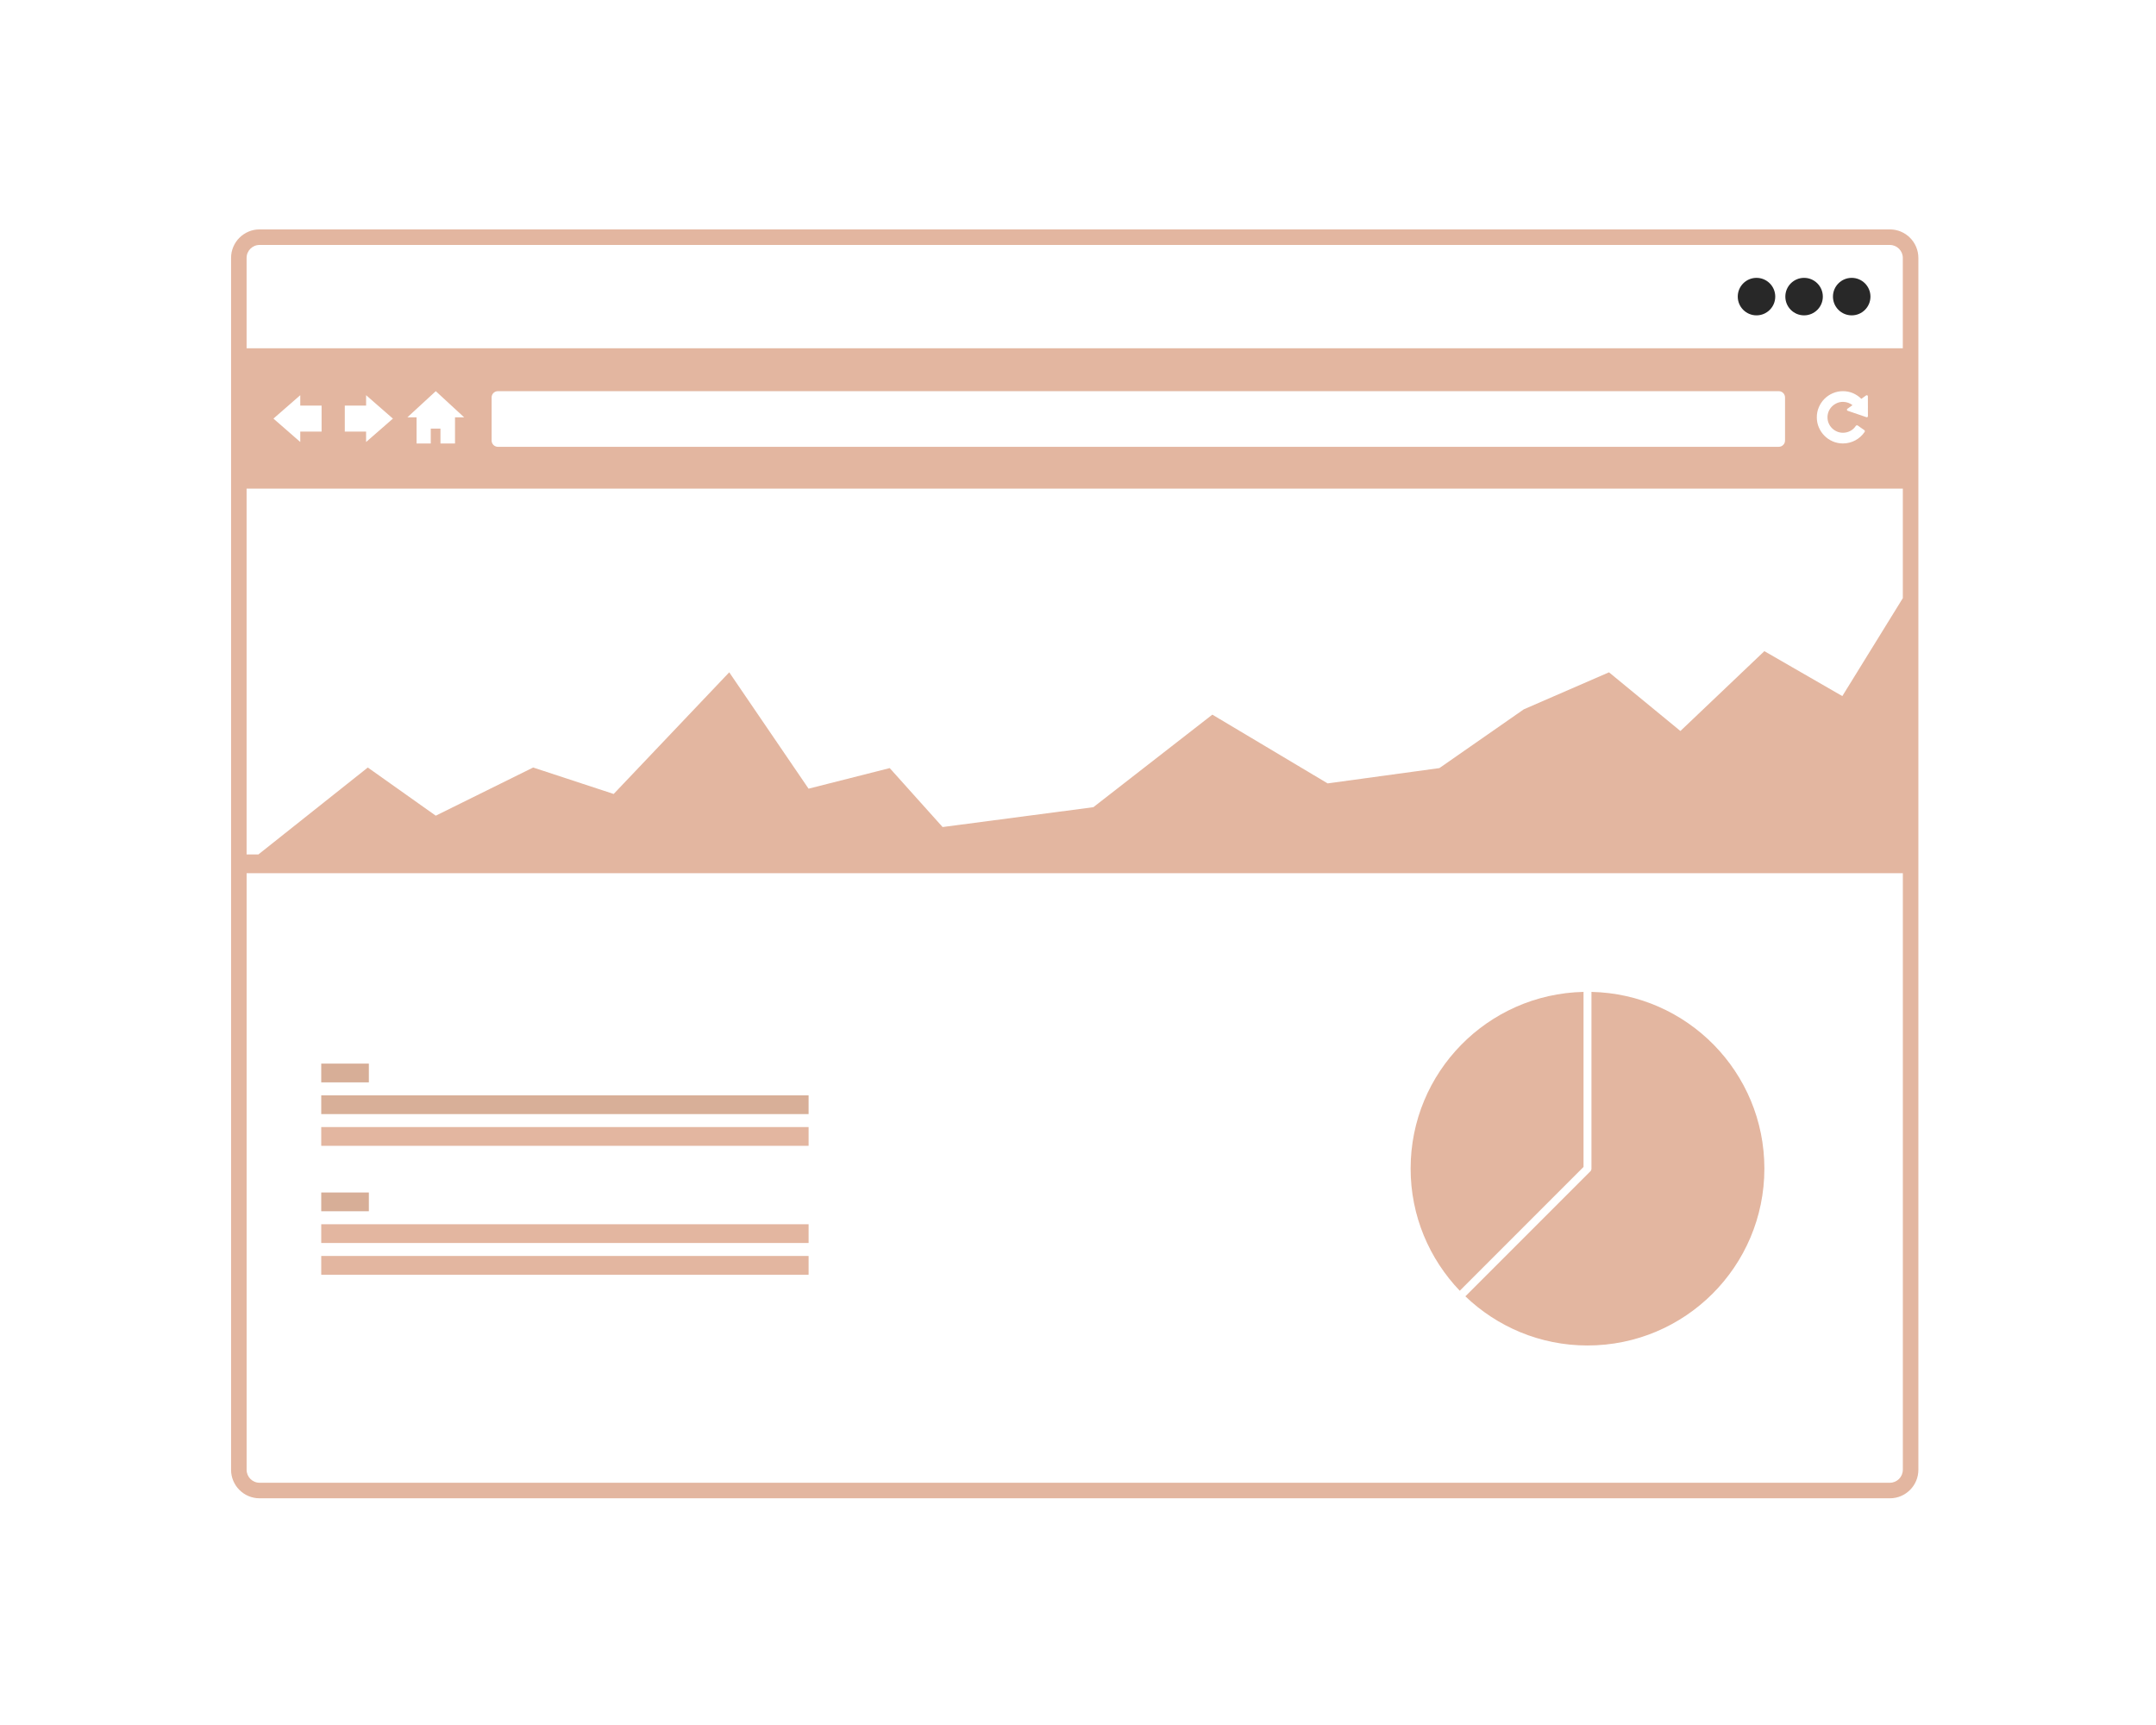 <?xml version="1.0" encoding="UTF-8"?>
<svg width="115px" height="92px" viewBox="0 0 115 92" version="1.1" xmlns="http://www.w3.org/2000/svg" xmlns:xlink="http://www.w3.org/1999/xlink">
    <!-- Generator: Sketch 50 (54983) - http://www.bohemiancoding.com/sketch -->
    <title>noun_72657_cc</title>
    <desc>Created with Sketch.</desc>
    <defs>
        <filter x="-19.8%" y="-26.5%" width="139.6%" height="152.9%" filterUnits="objectBoundingBox" id="filter-1">
            <feOffset dx="0" dy="0" in="SourceAlpha" result="shadowOffsetOuter1"></feOffset>
            <feGaussianBlur stdDeviation="6" in="shadowOffsetOuter1" result="shadowBlurOuter1"></feGaussianBlur>
            <feColorMatrix values="0 0 0 0 1   0 0 0 0 0.882   0 0 0 0 0.688  0 0 0 0.673 0" type="matrix" in="shadowBlurOuter1" result="shadowMatrixOuter1"></feColorMatrix>
            <feMerge>
                <feMergeNode in="shadowMatrixOuter1"></feMergeNode>
                <feMergeNode in="SourceGraphic"></feMergeNode>
            </feMerge>
        </filter>
    </defs>
    <g id="公司首页" stroke="none" stroke-width="1" fill="none" fill-rule="evenodd" opacity="0.843">
        <g id="1440" transform="translate(-790, -872)">
            <g id="noun_72657_cc" filter="url(#filter-1)" transform="translate(802, 884)">
                <circle id="Oval" fill="#000000" fill-rule="nonzero" cx="81.691" cy="3.819" r="1"></circle>
                <circle id="Oval" fill="#000000" fill-rule="nonzero" cx="84.229" cy="3.819" r="1"></circle>
                <circle id="Oval" fill="#000000" fill-rule="nonzero" cx="86.769" cy="3.819" r="1"></circle>
                <path d="M86.536,9.804 C86.515,9.818 86.508,9.837 86.513,9.861 C86.516,9.884 86.532,9.901 86.554,9.909 L87.554,10.251 C87.575,10.257 87.592,10.254 87.611,10.242 C87.627,10.23 87.633,10.214 87.633,10.194 L87.631,9.138 C87.631,9.116 87.62,9.098 87.599,9.085 C87.575,9.075 87.554,9.077 87.536,9.091 L87.301,9.258 L87.283,9.273 C87.155,9.146 87.009,9.046 86.842,8.973 C86.673,8.9 86.493,8.863 86.301,8.863 C86.11,8.863 85.928,8.9 85.759,8.973 C85.589,9.046 85.442,9.146 85.316,9.272 C85.19,9.398 85.09,9.546 85.017,9.715 C84.943,9.885 84.907,10.066 84.907,10.257 C84.907,10.449 84.943,10.63 85.017,10.8 C85.09,10.969 85.19,11.117 85.316,11.243 C85.442,11.369 85.589,11.469 85.759,11.542 C85.928,11.615 86.11,11.652 86.301,11.652 C86.417,11.652 86.53,11.638 86.64,11.61 C86.751,11.582 86.857,11.542 86.956,11.489 C87.055,11.436 87.147,11.372 87.232,11.296 C87.317,11.22 87.392,11.133 87.458,11.036 C87.47,11.018 87.473,11.001 87.467,10.985 C87.463,10.963 87.455,10.948 87.44,10.941 L87.09,10.696 C87.074,10.685 87.056,10.681 87.035,10.685 C87.014,10.688 86.997,10.7 86.985,10.718 C86.91,10.833 86.811,10.923 86.691,10.986 C86.57,11.049 86.439,11.081 86.3,11.081 C86.188,11.081 86.08,11.059 85.982,11.016 C85.88,10.972 85.794,10.913 85.719,10.839 C85.644,10.764 85.585,10.677 85.541,10.577 C85.498,10.476 85.477,10.37 85.477,10.257 C85.477,10.144 85.498,10.038 85.541,9.938 C85.585,9.837 85.644,9.751 85.719,9.676 C85.793,9.602 85.88,9.543 85.982,9.499 C86.081,9.456 86.188,9.434 86.3,9.434 C86.398,9.434 86.488,9.449 86.575,9.48 C86.662,9.511 86.739,9.554 86.809,9.61 L86.77,9.64 L86.536,9.804 Z" id="Shape"></path>
                <g id="Group">
                    <polygon id="Shape" points="12.27 11.652 12.27 10.258 12.759 10.258 11.244 8.861 9.73 10.258 10.218 10.258 10.218 11.652 10.977 11.652 10.977 10.859 11.494 10.859 11.494 11.652"></polygon>
                    <polygon id="Shape" points="1.153 33.571 1.783 33.571 7.621 28.933 11.245 31.502 16.441 28.933 20.735 30.344 26.898 23.855 31.13 30.062 35.458 28.963 38.279 32.107 46.319 31.049 52.667 26.112 58.816 29.779 64.778 28.963 69.278 25.83 73.824 23.855 77.633 26.986 82.11 22.727 86.27 25.125 89.496 19.901 89.496 14.06 1.153 14.06"></polygon>
                    <polygon id="Shape" points="2.586 10.326 4.017 11.574 4.017 11.019 5.154 11.019 5.154 9.633 4.017 9.633 4.017 9.077"></polygon>
                    <path d="M1.153,66.389 C1.153,66.77 1.463,67.08 1.843,67.08 L88.805,67.08 C89.185,67.08 89.495,66.769 89.495,66.389 L89.495,34.571 L1.153,34.571 L1.153,66.389 Z M5.135,44.726 L7.675,44.726 L7.675,45.676 L5.135,45.676 L5.135,44.726 Z M5.135,46.418 L31.13,46.418 L31.13,47.368 L5.135,47.368 L5.135,46.418 Z M5.135,48.11 L31.13,48.11 L31.13,49.061 L5.135,49.061 L5.135,48.11 Z M5.135,51.6 L7.675,51.6 L7.675,52.551 L5.135,52.551 L5.135,51.6 Z M5.135,53.293 L31.13,53.293 L31.13,54.243 L5.135,54.243 L5.135,53.293 Z M5.135,54.985 L31.13,54.985 L31.13,55.935 L5.135,55.935 L5.135,54.985 Z" id="Shape"></path>
                    <polygon id="Shape" points="8.958 10.325 7.528 9.077 7.528 9.632 6.391 9.632 6.391 11.018 7.528 11.018 7.527 11.574"></polygon>
                    <path d="M88.806,1.064 L1.844,1.064 C1.464,1.064 1.154,1.374 1.154,1.755 L1.154,6.574 L89.497,6.574 L89.497,1.755 C89.496,1.374 89.186,1.064 88.806,1.064 Z" id="Shape"></path>
                    <path d="M86.536,9.804 C86.515,9.818 86.508,9.837 86.513,9.861 C86.516,9.884 86.532,9.901 86.554,9.909 L87.554,10.251 C87.575,10.257 87.592,10.254 87.611,10.242 C87.627,10.23 87.633,10.214 87.633,10.194 L87.631,9.138 C87.631,9.116 87.62,9.098 87.599,9.085 C87.575,9.075 87.554,9.077 87.536,9.091 L87.301,9.258 L87.283,9.273 C87.155,9.146 87.009,9.046 86.842,8.973 C86.673,8.9 86.493,8.863 86.301,8.863 C86.11,8.863 85.928,8.9 85.759,8.973 C85.589,9.046 85.442,9.146 85.316,9.272 C85.19,9.398 85.09,9.546 85.017,9.715 C84.943,9.885 84.907,10.066 84.907,10.257 C84.907,10.449 84.943,10.63 85.017,10.8 C85.09,10.969 85.19,11.117 85.316,11.243 C85.442,11.369 85.589,11.469 85.759,11.542 C85.928,11.615 86.11,11.652 86.301,11.652 C86.417,11.652 86.53,11.638 86.64,11.61 C86.751,11.582 86.857,11.542 86.956,11.489 C87.055,11.436 87.147,11.372 87.232,11.296 C87.317,11.22 87.392,11.133 87.458,11.036 C87.47,11.018 87.473,11.001 87.467,10.985 C87.463,10.963 87.455,10.948 87.44,10.941 L87.09,10.696 C87.074,10.685 87.056,10.681 87.035,10.685 C87.014,10.688 86.997,10.7 86.985,10.718 C86.91,10.833 86.811,10.923 86.691,10.986 C86.57,11.049 86.439,11.081 86.3,11.081 C86.188,11.081 86.08,11.059 85.982,11.016 C85.88,10.972 85.794,10.913 85.719,10.839 C85.644,10.764 85.585,10.677 85.541,10.577 C85.498,10.476 85.477,10.37 85.477,10.257 C85.477,10.144 85.498,10.038 85.541,9.938 C85.585,9.837 85.644,9.751 85.719,9.676 C85.793,9.602 85.88,9.543 85.982,9.499 C86.081,9.456 86.188,9.434 86.3,9.434 C86.398,9.434 86.488,9.449 86.575,9.48 C86.662,9.511 86.739,9.554 86.809,9.61 L86.77,9.64 L86.536,9.804 Z" id="Shape"></path>
                    <path d="M82.878,11.83 C83.063,11.83 83.213,11.679 83.213,11.494 L83.213,9.197 C83.213,9.012 83.063,8.862 82.878,8.862 L14.557,8.862 C14.372,8.862 14.222,9.013 14.222,9.197 L14.222,11.494 C14.222,11.679 14.372,11.83 14.557,11.83 L82.878,11.83 Z" id="Shape"></path>
                    <rect id="Rectangle-path" fill="#CF9F84" fill-rule="nonzero" x="5.135" y="44.726" width="2.54" height="1"></rect>
                    <rect id="Rectangle-path" fill="#D1A085" fill-rule="nonzero" x="5.135" y="46.418" width="25.995" height="1"></rect>
                    <rect id="Rectangle-path" fill="#DEA88E" fill-rule="nonzero" x="5.135" y="48.11" width="25.995" height="1"></rect>
                    <rect id="Rectangle-path" fill="#CF9F84" fill-rule="nonzero" x="5.135" y="51.6" width="2.54" height="1"></rect>
                    <rect id="Rectangle-path" fill="#DEA88E" fill-rule="nonzero" x="5.135" y="53.293" width="25.995" height="1"></rect>
                    <rect id="Rectangle-path" fill="#DEA88E" fill-rule="nonzero" x="5.135" y="54.985" width="25.995" height="1"></rect>
                    <path d="M88.806,0.235 L1.844,0.235 C1.007,0.235 0.325,0.917 0.325,1.755 L0.325,66.389 C0.325,67.228 1.007,67.909 1.844,67.909 L88.806,67.909 C89.644,67.909 90.325,67.228 90.325,66.389 L90.325,1.755 C90.324,0.917 89.644,0.235 88.806,0.235 Z M89.496,66.389 C89.496,66.77 89.185,67.08 88.806,67.08 L1.844,67.08 C1.464,67.08 1.154,66.769 1.154,66.389 L1.154,34.571 L89.497,34.571 L89.497,66.389 L89.496,66.389 Z M89.496,19.901 L86.269,25.125 L82.11,22.728 L77.632,26.987 L73.823,23.857 L69.277,25.832 L64.777,28.965 L58.815,29.781 L52.666,26.114 L46.318,31.051 L38.278,32.109 L35.457,28.965 L31.128,30.063 L26.897,23.857 L20.733,30.345 L16.439,28.934 L11.243,31.503 L7.619,28.934 L1.781,33.572 L1.153,33.572 L1.153,14.06 L89.496,14.06 L89.496,19.901 Z M5.154,9.633 L5.154,11.018 L4.017,11.018 L4.017,11.574 L2.586,10.325 L4.017,9.076 L4.017,9.633 L5.154,9.633 Z M6.391,11.018 L6.391,9.633 L7.528,9.633 L7.528,9.077 L8.958,10.326 L7.527,11.575 L7.527,11.018 L6.391,11.018 Z M10.977,10.859 L10.977,11.652 L10.219,11.652 L10.219,10.258 L9.73,10.258 L11.244,8.862 L12.759,10.258 L12.27,10.258 L12.27,11.652 L11.494,11.652 L11.494,10.859 L10.977,10.859 Z M14.222,11.494 L14.222,9.197 C14.222,9.012 14.372,8.862 14.557,8.862 L82.878,8.862 C83.063,8.862 83.213,9.013 83.213,9.197 L83.213,11.494 C83.213,11.679 83.063,11.83 82.878,11.83 L14.557,11.83 C14.372,11.83 14.222,11.679 14.222,11.494 Z M86.576,9.479 C86.489,9.448 86.398,9.433 86.301,9.433 C86.189,9.433 86.081,9.455 85.983,9.498 C85.881,9.542 85.795,9.601 85.72,9.675 C85.645,9.75 85.586,9.837 85.542,9.937 C85.499,10.038 85.478,10.144 85.478,10.256 C85.478,10.369 85.499,10.475 85.542,10.576 C85.586,10.677 85.645,10.764 85.72,10.838 C85.794,10.912 85.881,10.971 85.983,11.015 C86.082,11.058 86.189,11.08 86.301,11.08 C86.44,11.08 86.571,11.048 86.692,10.985 C86.812,10.922 86.911,10.832 86.986,10.717 C86.998,10.699 87.014,10.688 87.036,10.684 C87.057,10.68 87.075,10.684 87.091,10.695 L87.441,10.94 C87.457,10.948 87.464,10.962 87.468,10.984 C87.474,11 87.471,11.017 87.459,11.035 C87.394,11.132 87.318,11.219 87.233,11.295 C87.148,11.372 87.055,11.436 86.957,11.488 C86.857,11.541 86.752,11.581 86.641,11.609 C86.531,11.637 86.418,11.651 86.302,11.651 C86.111,11.651 85.929,11.614 85.76,11.541 C85.59,11.468 85.443,11.368 85.317,11.242 C85.191,11.116 85.091,10.968 85.018,10.799 C84.944,10.629 84.908,10.448 84.908,10.256 C84.908,10.064 84.944,9.883 85.018,9.714 C85.091,9.545 85.191,9.397 85.317,9.271 C85.443,9.145 85.59,9.045 85.76,8.972 C85.929,8.899 86.111,8.862 86.302,8.862 C86.494,8.862 86.674,8.899 86.843,8.972 C87.01,9.045 87.156,9.145 87.284,9.272 L87.302,9.257 L87.537,9.09 C87.555,9.076 87.575,9.074 87.6,9.084 C87.621,9.098 87.632,9.115 87.632,9.137 L87.634,10.193 C87.634,10.213 87.627,10.229 87.612,10.241 C87.593,10.253 87.576,10.256 87.555,10.25 L86.555,9.908 C86.533,9.9 86.517,9.884 86.514,9.86 C86.509,9.836 86.517,9.818 86.537,9.803 L86.772,9.637 L86.811,9.607 C86.74,9.553 86.663,9.509 86.576,9.479 Z M89.496,6.574 L1.153,6.574 L1.153,1.755 C1.153,1.374 1.463,1.064 1.843,1.064 L88.805,1.064 C89.185,1.064 89.495,1.374 89.495,1.755 L89.495,6.574 L89.496,6.574 Z" id="Shape" fill="#DEA88E" fill-rule="nonzero"></path>
                </g>
                <path d="M72.465,50.237 L72.465,40.901 C67.354,41.014 63.242,45.185 63.242,50.325 C63.242,52.853 64.243,55.145 65.863,56.84 L72.465,50.237 Z" id="Shape" fill="#DEA88E" fill-rule="nonzero"></path>
                <path d="M72.677,59.759 C77.888,59.759 82.111,55.536 82.111,50.325 C82.111,45.185 78.001,41.014 72.888,40.901 L72.888,50.325 C72.888,50.384 72.865,50.436 72.826,50.474 L66.162,57.138 C67.856,58.759 70.147,59.759 72.677,59.759 Z" id="Shape" fill="#DEA88E" fill-rule="nonzero"></path>
            </g>
        </g>
    </g>
</svg>